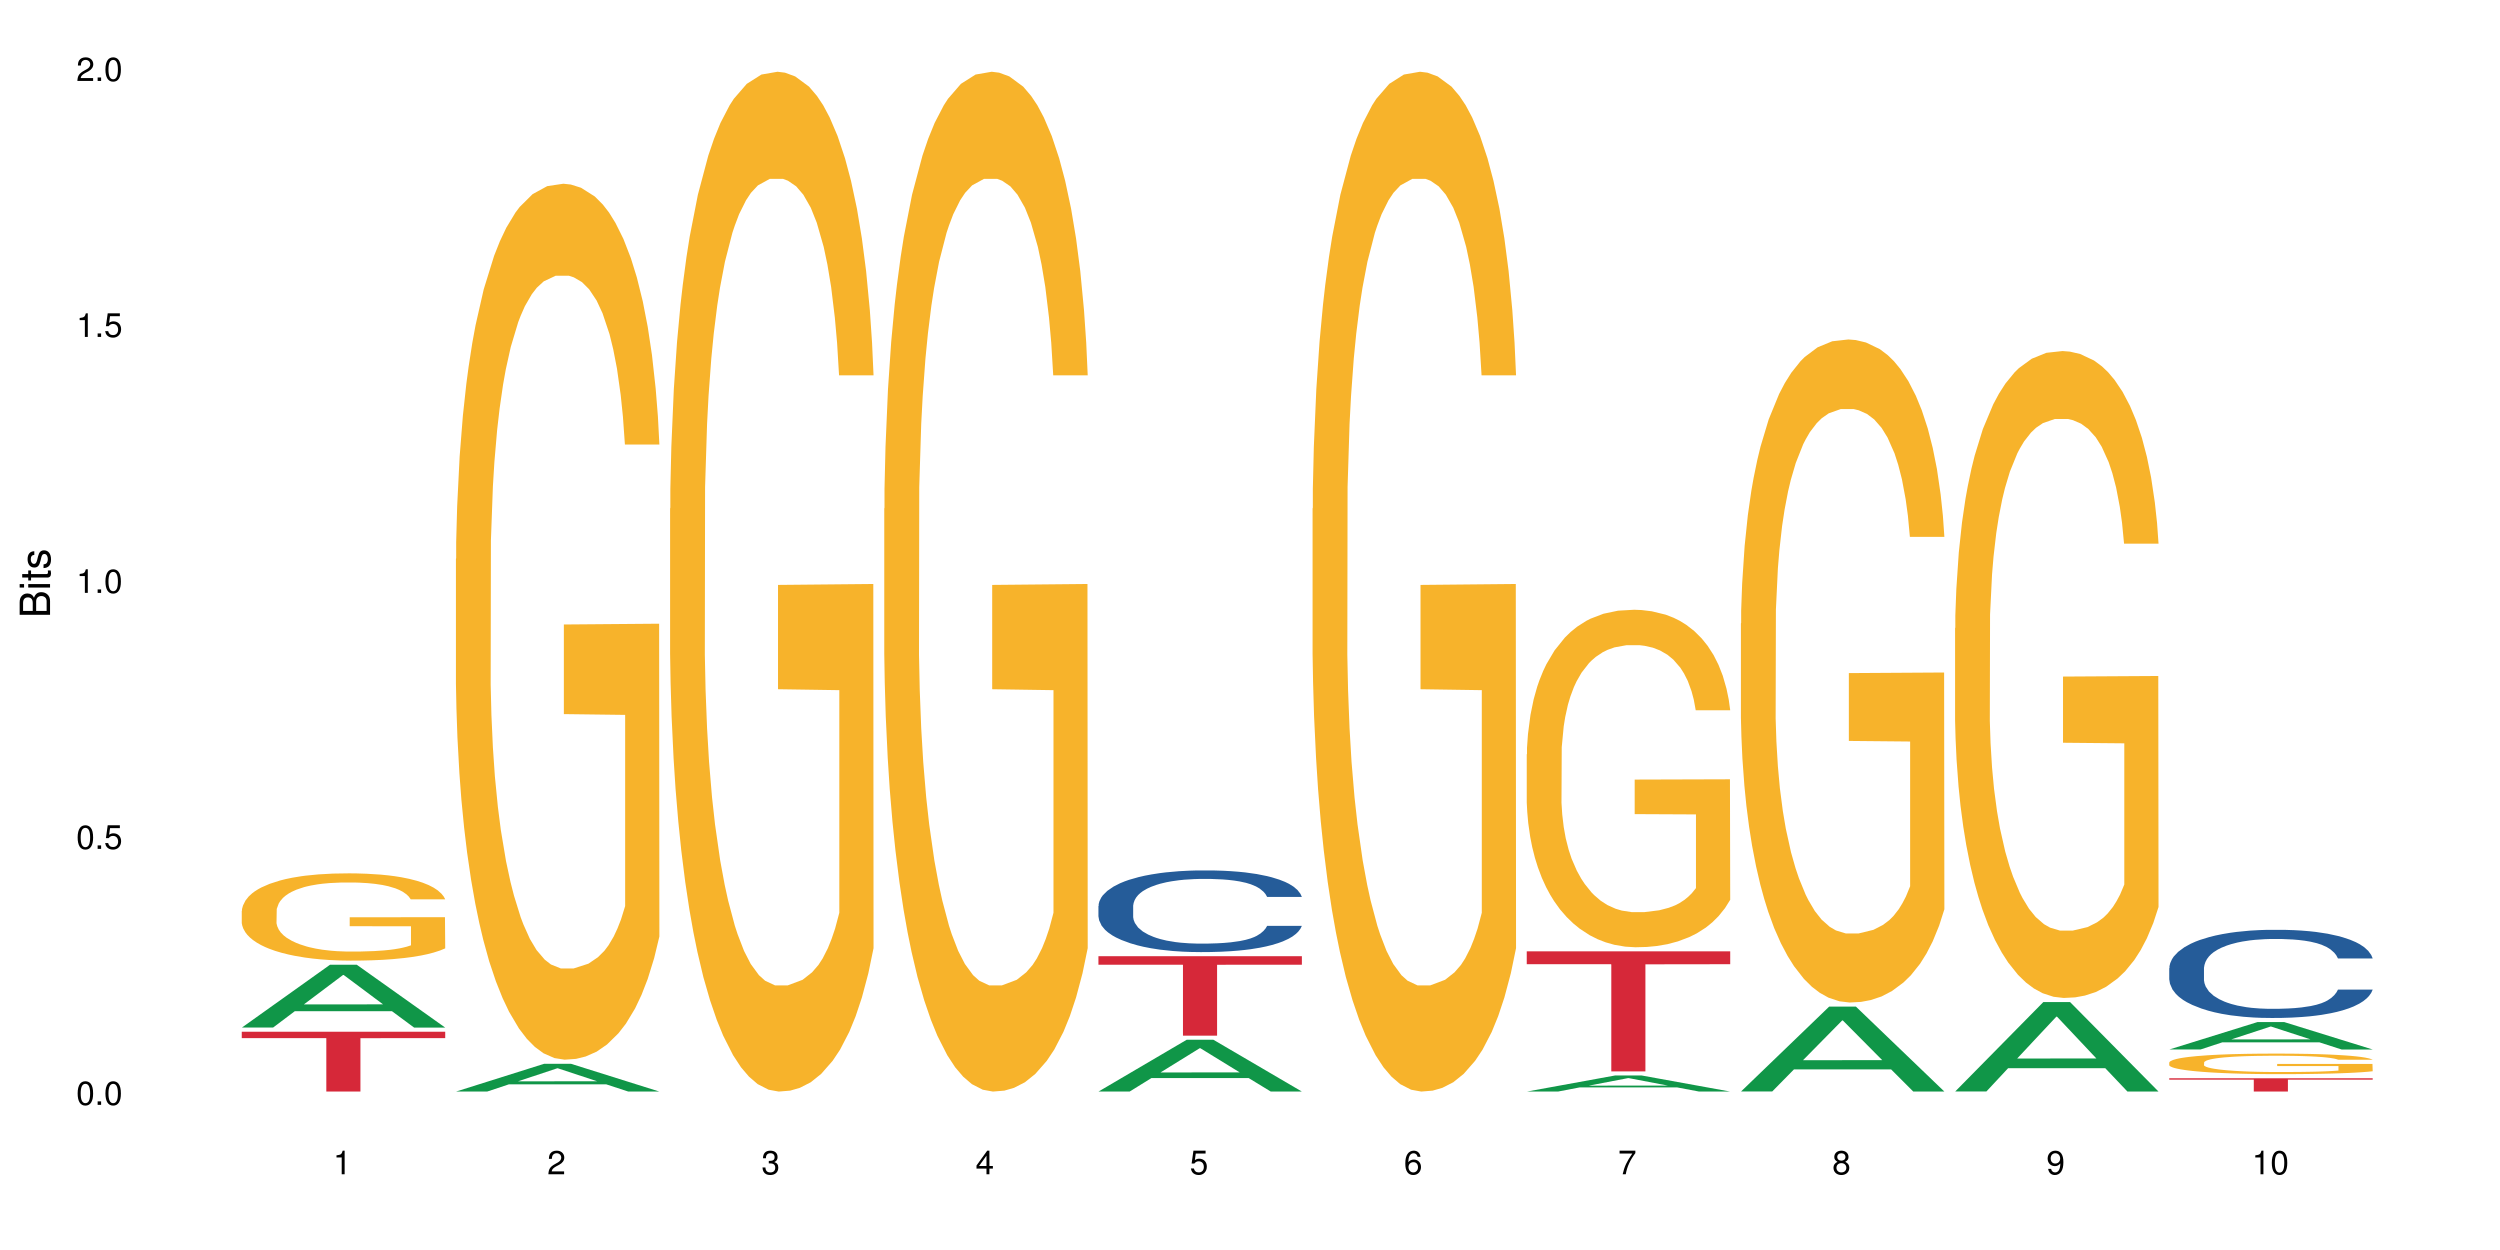 <?xml version="1.0" encoding="UTF-8"?>
<svg xmlns="http://www.w3.org/2000/svg" xmlns:xlink="http://www.w3.org/1999/xlink" width="720pt" height="360pt" viewBox="0 0 720 360" version="1.1">
<defs>
<g>
<symbol overflow="visible" id="glyph0-0">
<path style="stroke:none;" d=""/>
</symbol>
<symbol overflow="visible" id="glyph0-1">
<path style="stroke:none;" d="M 2.641 -6.797 C 2 -6.797 1.422 -6.531 1.078 -6.047 C 0.641 -5.453 0.406 -4.547 0.406 -3.297 C 0.406 -1 1.188 0.219 2.641 0.219 C 4.078 0.219 4.859 -1 4.859 -3.234 C 4.859 -4.562 4.656 -5.438 4.203 -6.047 C 3.844 -6.531 3.281 -6.797 2.641 -6.797 Z M 2.641 -6.047 C 3.547 -6.047 4 -5.125 4 -3.312 C 4 -1.375 3.562 -0.484 2.625 -0.484 C 1.734 -0.484 1.281 -1.422 1.281 -3.281 C 1.281 -5.141 1.734 -6.047 2.641 -6.047 Z M 2.641 -6.047 "/>
</symbol>
<symbol overflow="visible" id="glyph0-2">
<path style="stroke:none;" d="M 1.828 -1 L 0.828 -1 L 0.828 0 L 1.828 0 Z M 1.828 -1 "/>
</symbol>
<symbol overflow="visible" id="glyph0-3">
<path style="stroke:none;" d="M 4.562 -6.797 L 1.062 -6.797 L 0.547 -3.094 L 1.328 -3.094 C 1.719 -3.562 2.047 -3.734 2.578 -3.734 C 3.484 -3.734 4.062 -3.109 4.062 -2.094 C 4.062 -1.125 3.484 -0.531 2.578 -0.531 C 1.828 -0.531 1.375 -0.906 1.188 -1.672 L 0.328 -1.672 C 0.453 -1.109 0.547 -0.844 0.75 -0.594 C 1.125 -0.078 1.828 0.219 2.594 0.219 C 3.969 0.219 4.922 -0.781 4.922 -2.219 C 4.922 -3.562 4.031 -4.484 2.719 -4.484 C 2.25 -4.484 1.859 -4.359 1.469 -4.062 L 1.734 -5.969 L 4.562 -5.969 Z M 4.562 -6.797 "/>
</symbol>
<symbol overflow="visible" id="glyph0-4">
<path style="stroke:none;" d="M 2.484 -4.844 L 2.484 0 L 3.328 0 L 3.328 -6.797 L 2.766 -6.797 C 2.469 -5.75 2.281 -5.609 0.984 -5.453 L 0.984 -4.844 Z M 2.484 -4.844 "/>
</symbol>
<symbol overflow="visible" id="glyph0-5">
<path style="stroke:none;" d="M 4.859 -0.828 L 1.281 -0.828 C 1.359 -1.391 1.672 -1.75 2.5 -2.234 L 3.469 -2.75 C 4.406 -3.266 4.906 -3.969 4.906 -4.812 C 4.906 -5.375 4.672 -5.906 4.266 -6.266 C 3.859 -6.625 3.375 -6.797 2.719 -6.797 C 1.859 -6.797 1.219 -6.5 0.844 -5.922 C 0.609 -5.562 0.5 -5.125 0.484 -4.438 L 1.328 -4.438 C 1.359 -4.906 1.406 -5.188 1.531 -5.406 C 1.75 -5.812 2.188 -6.062 2.703 -6.062 C 3.469 -6.062 4.031 -5.516 4.031 -4.781 C 4.031 -4.25 3.719 -3.797 3.125 -3.438 L 2.234 -2.938 C 0.812 -2.141 0.406 -1.5 0.328 0 L 4.859 0 Z M 4.859 -0.828 "/>
</symbol>
<symbol overflow="visible" id="glyph0-6">
<path style="stroke:none;" d="M 2.125 -3.125 L 2.578 -3.125 C 3.516 -3.125 3.984 -2.703 3.984 -1.891 C 3.984 -1.031 3.469 -0.531 2.578 -0.531 C 1.656 -0.531 1.203 -0.984 1.156 -1.969 L 0.312 -1.969 C 0.344 -1.422 0.438 -1.078 0.609 -0.766 C 0.953 -0.109 1.625 0.219 2.547 0.219 C 3.953 0.219 4.859 -0.609 4.859 -1.906 C 4.859 -2.766 4.516 -3.25 3.703 -3.516 C 4.344 -3.766 4.656 -4.25 4.656 -4.938 C 4.656 -6.109 3.875 -6.797 2.578 -6.797 C 1.203 -6.797 0.484 -6.047 0.453 -4.609 L 1.297 -4.609 C 1.312 -5.016 1.344 -5.25 1.453 -5.453 C 1.641 -5.828 2.062 -6.062 2.594 -6.062 C 3.344 -6.062 3.797 -5.625 3.797 -4.906 C 3.797 -4.422 3.609 -4.141 3.25 -3.984 C 3.016 -3.891 2.719 -3.844 2.125 -3.844 Z M 2.125 -3.125 "/>
</symbol>
<symbol overflow="visible" id="glyph0-7">
<path style="stroke:none;" d="M 3.141 -1.625 L 3.141 0 L 3.984 0 L 3.984 -1.625 L 4.984 -1.625 L 4.984 -2.391 L 3.984 -2.391 L 3.984 -6.797 L 3.359 -6.797 L 0.266 -2.516 L 0.266 -1.625 Z M 3.141 -2.391 L 1 -2.391 L 3.141 -5.359 Z M 3.141 -2.391 "/>
</symbol>
<symbol overflow="visible" id="glyph0-8">
<path style="stroke:none;" d="M 4.781 -5.031 C 4.609 -6.141 3.891 -6.797 2.844 -6.797 C 2.094 -6.797 1.422 -6.438 1.031 -5.828 C 0.609 -5.172 0.406 -4.344 0.406 -3.094 C 0.406 -1.953 0.578 -1.234 0.984 -0.625 C 1.359 -0.078 1.953 0.219 2.703 0.219 C 3.984 0.219 4.922 -0.734 4.922 -2.078 C 4.922 -3.344 4.062 -4.234 2.844 -4.234 C 2.172 -4.234 1.641 -3.969 1.281 -3.469 C 1.281 -5.125 1.828 -6.047 2.797 -6.047 C 3.391 -6.047 3.797 -5.672 3.938 -5.031 Z M 2.734 -3.484 C 3.547 -3.484 4.062 -2.922 4.062 -2 C 4.062 -1.156 3.484 -0.531 2.703 -0.531 C 1.922 -0.531 1.328 -1.188 1.328 -2.047 C 1.328 -2.891 1.906 -3.484 2.734 -3.484 Z M 2.734 -3.484 "/>
</symbol>
<symbol overflow="visible" id="glyph0-9">
<path style="stroke:none;" d="M 4.984 -6.797 L 0.438 -6.797 L 0.438 -5.969 L 4.109 -5.969 C 2.5 -3.656 1.828 -2.234 1.328 0 L 2.219 0 C 2.594 -2.172 3.453 -4.047 4.984 -6.094 Z M 4.984 -6.797 "/>
</symbol>
<symbol overflow="visible" id="glyph0-10">
<path style="stroke:none;" d="M 3.75 -3.578 C 4.453 -4 4.688 -4.344 4.688 -4.984 C 4.688 -6.047 3.844 -6.797 2.641 -6.797 C 1.438 -6.797 0.594 -6.047 0.594 -4.984 C 0.594 -4.359 0.828 -4.016 1.516 -3.578 C 0.734 -3.203 0.359 -2.641 0.359 -1.891 C 0.359 -0.641 1.297 0.219 2.641 0.219 C 3.984 0.219 4.922 -0.641 4.922 -1.875 C 4.922 -2.641 4.531 -3.203 3.75 -3.578 Z M 2.641 -6.047 C 3.359 -6.047 3.812 -5.625 3.812 -4.969 C 3.812 -4.344 3.344 -3.922 2.641 -3.922 C 1.922 -3.922 1.453 -4.344 1.453 -4.984 C 1.453 -5.625 1.922 -6.047 2.641 -6.047 Z M 2.641 -3.203 C 3.484 -3.203 4.062 -2.672 4.062 -1.875 C 4.062 -1.062 3.484 -0.531 2.625 -0.531 C 1.797 -0.531 1.219 -1.078 1.219 -1.875 C 1.219 -2.672 1.797 -3.203 2.641 -3.203 Z M 2.641 -3.203 "/>
</symbol>
<symbol overflow="visible" id="glyph0-11">
<path style="stroke:none;" d="M 0.516 -1.547 C 0.672 -0.438 1.406 0.219 2.438 0.219 C 3.188 0.219 3.859 -0.141 4.266 -0.75 C 4.688 -1.406 4.891 -2.25 4.891 -3.484 C 4.891 -4.625 4.703 -5.359 4.312 -5.953 C 3.938 -6.5 3.344 -6.797 2.594 -6.797 C 1.297 -6.797 0.359 -5.844 0.359 -4.516 C 0.359 -3.25 1.234 -2.344 2.453 -2.344 C 3.094 -2.344 3.562 -2.578 4.016 -3.109 C 4 -1.453 3.469 -0.531 2.5 -0.531 C 1.906 -0.531 1.484 -0.906 1.359 -1.547 Z M 2.578 -6.062 C 3.375 -6.062 3.969 -5.406 3.969 -4.531 C 3.969 -3.688 3.375 -3.094 2.547 -3.094 C 1.734 -3.094 1.234 -3.672 1.234 -4.578 C 1.234 -5.438 1.797 -6.062 2.578 -6.062 Z M 2.578 -6.062 "/>
</symbol>
<symbol overflow="visible" id="glyph1-0">
<path style="stroke:none;" d=""/>
</symbol>
<symbol overflow="visible" id="glyph1-1">
<path style="stroke:none;" d="M 0 -0.953 L 0 -4.891 C 0 -5.719 -0.234 -6.344 -0.734 -6.797 C -1.188 -7.234 -1.812 -7.469 -2.5 -7.469 C -3.547 -7.469 -4.188 -7 -4.625 -5.875 C -4.984 -6.672 -5.641 -7.094 -6.531 -7.094 C -7.156 -7.094 -7.734 -6.859 -8.141 -6.391 C -8.562 -5.938 -8.75 -5.344 -8.75 -4.5 L -8.75 -0.953 Z M -4.984 -2.062 L -7.766 -2.062 L -7.766 -4.219 C -7.766 -4.844 -7.688 -5.203 -7.453 -5.5 C -7.219 -5.812 -6.859 -5.969 -6.375 -5.969 C -5.906 -5.969 -5.531 -5.812 -5.297 -5.5 C -5.062 -5.203 -4.984 -4.844 -4.984 -4.219 Z M -0.984 -2.062 L -4 -2.062 L -4 -4.781 C -4 -5.328 -3.859 -5.688 -3.578 -5.953 C -3.297 -6.219 -2.922 -6.359 -2.484 -6.359 C -2.062 -6.359 -1.688 -6.219 -1.406 -5.953 C -1.109 -5.688 -0.984 -5.328 -0.984 -4.781 Z M -0.984 -2.062 "/>
</symbol>
<symbol overflow="visible" id="glyph1-2">
<path style="stroke:none;" d="M -6.281 -1.797 L -6.281 -0.797 L 0 -0.797 L 0 -1.797 Z M -8.75 -1.797 L -8.75 -0.797 L -7.484 -0.797 L -7.484 -1.797 Z M -8.75 -1.797 "/>
</symbol>
<symbol overflow="visible" id="glyph1-3">
<path style="stroke:none;" d="M -6.281 -3.047 L -6.281 -2.016 L -8.016 -2.016 L -8.016 -1.016 L -6.281 -1.016 L -6.281 -0.172 L -5.469 -0.172 L -5.469 -1.016 L -0.719 -1.016 C -0.078 -1.016 0.281 -1.453 0.281 -2.234 C 0.281 -2.469 0.25 -2.719 0.188 -3.047 L -0.641 -3.047 C -0.609 -2.922 -0.594 -2.766 -0.594 -2.562 C -0.594 -2.141 -0.719 -2.016 -1.156 -2.016 L -5.469 -2.016 L -5.469 -3.047 Z M -6.281 -3.047 "/>
</symbol>
<symbol overflow="visible" id="glyph1-4">
<path style="stroke:none;" d="M -4.531 -5.25 C -5.766 -5.25 -6.469 -4.422 -6.469 -2.969 C -6.469 -1.516 -5.719 -0.562 -4.547 -0.562 C -3.562 -0.562 -3.094 -1.062 -2.734 -2.562 L -2.516 -3.484 C -2.344 -4.188 -2.094 -4.469 -1.625 -4.469 C -1.047 -4.469 -0.641 -3.875 -0.641 -3 C -0.641 -2.453 -0.797 -2 -1.062 -1.75 C -1.25 -1.594 -1.422 -1.531 -1.875 -1.469 L -1.875 -0.406 C -0.422 -0.453 0.281 -1.266 0.281 -2.922 C 0.281 -4.5 -0.5 -5.516 -1.719 -5.516 C -2.656 -5.516 -3.172 -4.984 -3.469 -3.734 L -3.703 -2.766 C -3.891 -1.953 -4.156 -1.609 -4.594 -1.609 C -5.172 -1.609 -5.547 -2.125 -5.547 -2.938 C -5.547 -3.75 -5.203 -4.172 -4.531 -4.203 Z M -4.531 -5.25 "/>
</symbol>
</g>
</defs>
<g id="surface81767">
<rect x="0" y="0" width="720" height="360" style="fill:rgb(100%,100%,100%);fill-opacity:1;stroke:none;"/>
<path style=" stroke:none;fill-rule:nonzero;fill:rgb(6.275%,58.824%,28.235%);fill-opacity:1;" d="M 69.629 295.938 L 69.691 295.922 L 95.047 277.844 L 102.746 277.844 L 128.223 295.953 L 119.273 295.953 L 112.887 291.227 L 84.902 291.227 L 78.645 295.938 L 69.629 295.938 L 87.598 289.27 L 110.32 289.254 L 98.988 280.801 L 98.863 280.785 L 98.738 280.836 L 87.535 289.254 L 87.598 289.27 Z M 69.629 295.938 "/>
<path style=" stroke:none;fill-rule:nonzero;fill:rgb(96.863%,70.196%,16.863%);fill-opacity:1;" d="M 69.629 262.293 L 69.699 262.27 L 69.699 261.809 L 69.988 260.777 L 70.703 259.352 L 71.629 258.184 L 72.629 257.266 L 73.273 256.781 L 74.344 256.094 L 75.273 255.59 L 77.633 254.555 L 80.633 253.59 L 82.277 253.176 L 84.137 252.789 L 86.777 252.352 L 87.992 252.191 L 91.711 251.824 L 95.926 251.594 L 100.57 251.523 L 102.715 251.547 L 105.645 251.641 L 109.645 251.891 L 111.934 252.121 L 113.719 252.352 L 115.578 252.648 L 117.863 253.109 L 120.008 253.66 L 121.723 254.211 L 123.438 254.898 L 124.867 255.633 L 126.082 256.438 L 127.152 257.402 L 127.797 258.207 L 128.223 259.008 L 118.293 259.008 L 117.719 258.207 L 117.078 257.586 L 116.004 256.828 L 114.934 256.277 L 113.863 255.84 L 111.859 255.242 L 110.145 254.875 L 108.004 254.555 L 105.93 254.348 L 103.57 254.211 L 102.141 254.164 L 98.355 254.164 L 94.926 254.324 L 92.926 254.508 L 91.496 254.691 L 89.496 255.039 L 88.281 255.312 L 87.566 255.496 L 85.422 256.207 L 83.992 256.852 L 83.207 257.289 L 82.207 257.977 L 81.492 258.598 L 80.707 259.516 L 80.277 260.203 L 79.703 261.766 L 79.633 265.895 L 79.848 266.77 L 80.277 267.711 L 80.848 268.535 L 81.707 269.41 L 82.562 270.074 L 84.062 270.969 L 85.352 271.566 L 86.352 271.957 L 88.281 272.578 L 89.066 272.785 L 90.922 273.195 L 92.852 273.52 L 95.211 273.793 L 96.996 273.934 L 99.855 274.047 L 103.5 274.047 L 107.789 273.91 L 110.504 273.727 L 112.359 273.543 L 113.574 273.379 L 115.078 273.129 L 116.148 272.898 L 117.148 272.645 L 118.363 272.254 L 118.363 266.77 L 100.715 266.746 L 100.715 264.176 L 128.152 264.152 L 128.223 273.129 L 126.723 273.75 L 124.867 274.344 L 123.078 274.805 L 121.223 275.195 L 118.578 275.629 L 116.434 275.906 L 113.148 276.227 L 110.145 276.434 L 107 276.57 L 104.215 276.641 L 100.93 276.664 L 97.996 276.617 L 94.855 276.48 L 92.352 276.297 L 90.066 276.066 L 87.781 275.77 L 84.922 275.285 L 83.062 274.895 L 81.133 274.414 L 79.203 273.84 L 77.488 273.219 L 76.348 272.738 L 75.203 272.188 L 73.988 271.5 L 72.844 270.719 L 71.988 270.008 L 71.203 269.203 L 70.629 268.445 L 70.059 267.41 L 69.773 266.586 L 69.629 265.875 Z M 69.629 262.293 "/>
<path style=" stroke:none;fill-rule:nonzero;fill:rgb(83.922%,15.686%,22.353%);fill-opacity:1;" d="M 69.629 297.133 L 128.223 297.133 L 128.223 298.98 L 103.805 298.996 L 103.805 314.371 L 93.98 314.371 L 93.98 299.012 L 93.836 298.98 L 69.629 298.98 Z M 69.629 297.133 "/>
<path style=" stroke:none;fill-rule:nonzero;fill:rgb(6.275%,58.824%,28.235%);fill-opacity:1;" d="M 131.309 314.363 L 131.371 314.355 L 156.727 306.367 L 164.426 306.367 L 189.902 314.371 L 180.953 314.371 L 174.566 312.281 L 146.582 312.281 L 140.324 314.363 L 131.309 314.363 L 149.273 311.418 L 172 311.41 L 160.668 307.672 L 160.543 307.664 L 160.418 307.688 L 149.211 311.41 L 149.273 311.418 Z M 131.309 314.363 "/>
<path style=" stroke:none;fill-rule:nonzero;fill:rgb(96.863%,70.196%,16.863%);fill-opacity:1;" d="M 131.309 160.965 L 131.379 160.734 L 131.379 156.129 L 131.664 145.762 L 132.379 131.477 L 133.309 119.727 L 134.309 110.512 L 134.953 105.672 L 136.023 98.762 L 136.953 93.691 L 139.312 83.324 L 142.312 73.648 L 143.957 69.504 L 145.812 65.586 L 148.457 61.207 L 149.672 59.598 L 153.391 55.91 L 157.605 53.605 L 162.25 52.914 L 164.395 53.145 L 167.324 54.066 L 171.324 56.602 L 173.613 58.906 L 175.398 61.207 L 177.254 64.203 L 179.543 68.812 L 181.688 74.34 L 183.402 79.871 L 185.117 86.781 L 186.547 94.152 L 187.762 102.219 L 188.832 111.895 L 189.477 119.957 L 189.902 128.02 L 179.973 128.02 L 179.398 119.957 L 178.758 113.738 L 177.684 106.133 L 176.613 100.605 L 175.539 96.227 L 173.539 90.238 L 171.824 86.551 L 169.68 83.324 L 167.609 81.254 L 165.25 79.871 L 163.82 79.41 L 160.035 79.41 L 156.605 81.023 L 154.605 82.863 L 153.176 84.707 L 151.172 88.164 L 149.957 90.93 L 149.246 92.773 L 147.102 99.914 L 145.672 106.363 L 144.887 110.742 L 143.887 117.652 L 143.172 123.875 L 142.383 133.09 L 141.957 140 L 141.383 155.668 L 141.312 197.137 L 141.527 205.891 L 141.957 215.336 L 142.527 223.629 L 143.387 232.383 L 144.242 239.066 L 145.742 248.051 L 147.027 254.039 L 148.031 257.957 L 149.957 264.176 L 150.746 266.25 L 152.602 270.398 L 154.531 273.625 L 156.891 276.387 L 158.676 277.77 L 161.535 278.922 L 165.18 278.922 L 169.469 277.539 L 172.184 275.695 L 174.039 273.855 L 175.254 272.242 L 176.754 269.707 L 177.828 267.402 L 178.828 264.867 L 180.043 260.953 L 180.043 205.891 L 162.391 205.66 L 162.391 179.855 L 189.832 179.625 L 189.902 269.707 L 188.402 275.926 L 186.547 281.918 L 184.758 286.523 L 182.902 290.441 L 180.258 294.82 L 178.113 297.582 L 174.824 300.809 L 171.824 302.883 L 168.68 304.266 L 165.895 304.957 L 162.605 305.188 L 159.676 304.727 L 156.531 303.344 L 154.031 301.5 L 151.746 299.195 L 149.457 296.199 L 146.602 291.363 L 144.742 287.445 L 142.812 282.609 L 140.883 276.848 L 139.168 270.629 L 138.027 265.789 L 136.883 260.262 L 135.668 253.348 L 134.523 245.516 L 133.668 238.375 L 132.879 230.312 L 132.309 222.707 L 131.738 212.34 L 131.453 204.047 L 131.309 196.906 Z M 131.309 160.965 "/>
<path style=" stroke:none;fill-rule:nonzero;fill:rgb(96.863%,70.196%,16.863%);fill-opacity:1;" d="M 192.988 146.461 L 193.059 146.191 L 193.059 140.828 L 193.344 128.758 L 194.059 112.129 L 194.988 98.449 L 195.988 87.719 L 196.633 82.086 L 197.703 74.039 L 198.633 68.141 L 200.992 56.07 L 203.992 44.805 L 205.637 39.977 L 207.492 35.414 L 210.137 30.32 L 211.352 28.441 L 215.066 24.148 L 219.285 21.469 L 223.93 20.664 L 226.074 20.93 L 229.004 22.004 L 233.004 24.953 L 235.289 27.637 L 237.078 30.32 L 238.934 33.805 L 241.223 39.172 L 243.367 45.609 L 245.082 52.047 L 246.797 60.094 L 248.223 68.676 L 249.438 78.062 L 250.512 89.328 L 251.152 98.715 L 251.582 108.105 L 241.648 108.105 L 241.078 98.715 L 240.434 91.477 L 239.363 82.625 L 238.293 76.188 L 237.219 71.09 L 235.219 64.117 L 233.504 59.824 L 231.359 56.07 L 229.289 53.656 L 226.93 52.047 L 225.5 51.508 L 221.715 51.508 L 218.285 53.387 L 216.281 55.531 L 214.855 57.68 L 212.852 61.703 L 211.637 64.922 L 210.922 67.066 L 208.781 75.383 L 207.352 82.891 L 206.566 87.988 L 205.562 96.035 L 204.852 103.277 L 204.062 114.004 L 203.637 122.051 L 203.062 140.293 L 202.992 188.574 L 203.207 198.766 L 203.637 209.762 L 204.207 219.418 L 205.062 229.609 L 205.922 237.391 L 207.422 247.852 L 208.707 254.824 L 209.707 259.383 L 211.637 266.625 L 212.426 269.039 L 214.281 273.867 L 216.211 277.625 L 218.57 280.844 L 220.355 282.453 L 223.215 283.793 L 226.859 283.793 L 231.145 282.184 L 233.863 280.039 L 235.719 277.891 L 236.934 276.016 L 238.434 273.062 L 239.508 270.383 L 240.508 267.43 L 241.723 262.871 L 241.723 198.766 L 224.07 198.496 L 224.07 168.457 L 251.512 168.188 L 251.582 273.062 L 250.082 280.305 L 248.223 287.281 L 246.438 292.645 L 244.578 297.203 L 241.938 302.301 L 239.793 305.52 L 236.504 309.273 L 233.504 311.688 L 230.359 313.297 L 227.574 314.102 L 224.285 314.371 L 221.355 313.836 L 218.211 312.227 L 215.711 310.078 L 213.426 307.398 L 211.137 303.91 L 208.281 298.277 L 206.422 293.719 L 204.492 288.086 L 202.562 281.379 L 200.848 274.137 L 199.703 268.504 L 198.562 262.066 L 197.348 254.02 L 196.203 244.898 L 195.348 236.586 L 194.559 227.195 L 193.988 218.344 L 193.418 206.277 L 193.129 196.621 L 192.988 188.305 Z M 192.988 146.461 "/>
<path style=" stroke:none;fill-rule:nonzero;fill:rgb(96.863%,70.196%,16.863%);fill-opacity:1;" d="M 254.668 146.461 L 254.738 146.191 L 254.738 140.828 L 255.023 128.758 L 255.738 112.129 L 256.668 98.449 L 257.668 87.719 L 258.312 82.086 L 259.383 74.039 L 260.312 68.141 L 262.672 56.07 L 265.672 44.805 L 267.316 39.977 L 269.172 35.414 L 271.816 30.32 L 273.031 28.441 L 276.746 24.148 L 280.965 21.469 L 285.609 20.664 L 287.75 20.93 L 290.68 22.004 L 294.684 24.953 L 296.969 27.637 L 298.758 30.32 L 300.613 33.805 L 302.902 39.172 L 305.043 45.609 L 306.758 52.047 L 308.473 60.094 L 309.902 68.676 L 311.117 78.062 L 312.191 89.328 L 312.832 98.715 L 313.262 108.105 L 303.328 108.105 L 302.758 98.715 L 302.113 91.477 L 301.043 82.625 L 299.973 76.188 L 298.898 71.09 L 296.898 64.117 L 295.184 59.824 L 293.039 56.07 L 290.969 53.656 L 288.609 52.047 L 287.18 51.508 L 283.395 51.508 L 279.961 53.387 L 277.961 55.531 L 276.531 57.68 L 274.531 61.703 L 273.316 64.922 L 272.602 67.066 L 270.457 75.383 L 269.031 82.891 L 268.242 87.988 L 267.242 96.035 L 266.527 103.277 L 265.742 114.004 L 265.312 122.051 L 264.742 140.293 L 264.672 188.574 L 264.887 198.766 L 265.312 209.762 L 265.887 219.418 L 266.742 229.609 L 267.602 237.391 L 269.102 247.852 L 270.387 254.824 L 271.387 259.383 L 273.316 266.625 L 274.102 269.039 L 275.961 273.867 L 277.891 277.625 L 280.25 280.844 L 282.035 282.453 L 284.895 283.793 L 288.539 283.793 L 292.824 282.184 L 295.539 280.039 L 297.398 277.891 L 298.613 276.016 L 300.113 273.062 L 301.188 270.383 L 302.188 267.43 L 303.402 262.871 L 303.402 198.766 L 285.75 198.496 L 285.75 168.457 L 313.191 168.188 L 313.262 273.062 L 311.762 280.305 L 309.902 287.281 L 308.117 292.645 L 306.258 297.203 L 303.617 302.301 L 301.473 305.52 L 298.184 309.273 L 295.184 311.688 L 292.039 313.297 L 289.254 314.102 L 285.965 314.371 L 283.035 313.836 L 279.891 312.227 L 277.391 310.078 L 275.105 307.398 L 272.816 303.91 L 269.957 298.277 L 268.102 293.719 L 266.172 288.086 L 264.242 281.379 L 262.527 274.137 L 261.383 268.504 L 260.242 262.066 L 259.027 254.02 L 257.883 244.898 L 257.023 236.586 L 256.238 227.195 L 255.668 218.344 L 255.094 206.277 L 254.809 196.621 L 254.668 188.305 Z M 254.668 146.461 "/>
<path style=" stroke:none;fill-rule:nonzero;fill:rgb(6.275%,58.824%,28.235%);fill-opacity:1;" d="M 316.348 314.355 L 316.41 314.344 L 341.762 299.453 L 349.461 299.453 L 374.941 314.371 L 365.988 314.371 L 359.605 310.477 L 331.621 310.477 L 325.359 314.355 L 316.348 314.355 L 334.312 308.867 L 357.039 308.852 L 345.707 301.891 L 345.582 301.875 L 345.457 301.918 L 334.25 308.852 L 334.312 308.867 Z M 316.348 314.355 "/>
<path style=" stroke:none;fill-rule:nonzero;fill:rgb(14.51%,36.078%,60%);fill-opacity:1;" d="M 316.348 260.922 L 316.418 260.902 L 316.418 260.387 L 316.633 259.566 L 317.133 258.535 L 317.633 257.828 L 318.918 256.559 L 320.703 255.336 L 322.562 254.387 L 323.922 253.828 L 325.137 253.398 L 327.922 252.605 L 329.707 252.195 L 331.637 251.832 L 333.996 251.465 L 335.711 251.25 L 339.57 250.906 L 342.43 250.758 L 344.645 250.691 L 349.43 250.691 L 352.289 250.777 L 354.363 250.887 L 356.648 251.059 L 358.578 251.25 L 361.938 251.723 L 364.938 252.324 L 366.293 252.668 L 368.438 253.336 L 370.082 253.98 L 371.227 254.539 L 372.512 255.336 L 373.656 256.301 L 374.512 257.398 L 374.941 258.32 L 364.938 258.32 L 364.438 257.461 L 363.867 256.797 L 362.793 255.914 L 361.723 255.293 L 360.223 254.668 L 358.863 254.258 L 357.004 253.852 L 355.363 253.594 L 353.648 253.398 L 352.004 253.27 L 348.859 253.141 L 345.215 253.141 L 343.855 253.184 L 341.07 253.355 L 339.57 253.508 L 337.426 253.809 L 335.926 254.086 L 334.141 254.516 L 332.926 254.883 L 331.422 255.441 L 330.352 255.938 L 329.137 256.645 L 328.422 257.184 L 327.777 257.785 L 327.207 258.492 L 326.777 259.246 L 326.492 260.043 L 326.352 260.816 L 326.352 264.145 L 326.492 264.922 L 326.852 265.824 L 327.777 267.133 L 329.137 268.273 L 330.707 269.176 L 332.211 269.82 L 333.066 270.121 L 334.211 270.465 L 335.996 270.895 L 338.57 271.324 L 340.07 271.496 L 342.355 271.668 L 344.715 271.754 L 347.859 271.754 L 350.645 271.668 L 352.504 271.562 L 354.434 271.391 L 357.078 271.023 L 358.719 270.68 L 360.148 270.273 L 361.223 269.863 L 361.938 269.52 L 363.008 268.852 L 363.867 268.121 L 364.508 267.371 L 364.938 266.641 L 374.941 266.641 L 374.512 267.5 L 373.871 268.336 L 373.227 268.961 L 372.227 269.715 L 371.082 270.379 L 369.438 271.133 L 368.082 271.625 L 366.293 272.164 L 364.652 272.57 L 362.863 272.938 L 360.223 273.367 L 358.508 273.582 L 356.648 273.773 L 354.434 273.945 L 351.645 274.098 L 348.645 274.184 L 345.859 274.207 L 342.855 274.164 L 340.641 274.078 L 337.711 273.883 L 334.066 273.496 L 331.422 273.086 L 329.352 272.68 L 327.566 272.25 L 325.562 271.668 L 322.992 270.723 L 321.418 269.992 L 320.348 269.391 L 319.133 268.551 L 318.273 267.801 L 317.273 266.598 L 316.559 265.07 L 316.348 263.887 Z M 316.348 260.922 "/>
<path style=" stroke:none;fill-rule:nonzero;fill:rgb(83.922%,15.686%,22.353%);fill-opacity:1;" d="M 316.348 275.383 L 374.941 275.383 L 374.941 277.836 L 350.52 277.855 L 350.52 298.273 L 340.695 298.273 L 340.695 277.879 L 340.555 277.836 L 316.348 277.836 Z M 316.348 275.383 "/>
<path style=" stroke:none;fill-rule:nonzero;fill:rgb(96.863%,70.196%,16.863%);fill-opacity:1;" d="M 378.023 146.461 L 378.098 146.191 L 378.098 140.828 L 378.383 128.758 L 379.098 112.129 L 380.027 98.449 L 381.027 87.719 L 381.668 82.086 L 382.742 74.039 L 383.672 68.141 L 386.027 56.07 L 389.031 44.805 L 390.672 39.977 L 392.531 35.414 L 395.176 30.32 L 396.391 28.441 L 400.105 24.148 L 404.32 21.469 L 408.965 20.664 L 411.109 20.93 L 414.039 22.004 L 418.043 24.953 L 420.328 27.637 L 422.113 30.32 L 423.973 33.805 L 426.258 39.172 L 428.402 45.609 L 430.117 52.047 L 431.832 60.094 L 433.262 68.676 L 434.477 78.062 L 435.547 89.328 L 436.191 98.715 L 436.621 108.105 L 426.688 108.105 L 426.117 98.715 L 425.473 91.477 L 424.402 82.625 L 423.328 76.188 L 422.258 71.09 L 420.258 64.117 L 418.543 59.824 L 416.398 56.07 L 414.324 53.656 L 411.969 52.047 L 410.539 51.508 L 406.75 51.508 L 403.32 53.387 L 401.32 55.531 L 399.891 57.68 L 397.891 61.703 L 396.676 64.922 L 395.961 67.066 L 393.816 75.383 L 392.387 82.891 L 391.602 87.988 L 390.602 96.035 L 389.887 103.277 L 389.102 114.004 L 388.672 122.051 L 388.102 140.293 L 388.027 188.574 L 388.242 198.766 L 388.672 209.762 L 389.242 219.418 L 390.102 229.609 L 390.961 237.391 L 392.461 247.852 L 393.746 254.824 L 394.746 259.383 L 396.676 266.625 L 397.461 269.039 L 399.32 273.867 L 401.25 277.625 L 403.605 280.844 L 405.395 282.453 L 408.25 283.793 L 411.895 283.793 L 416.184 282.184 L 418.898 280.039 L 420.758 277.891 L 421.973 276.016 L 423.473 273.062 L 424.543 270.383 L 425.543 267.43 L 426.758 262.871 L 426.758 198.766 L 409.109 198.496 L 409.109 168.457 L 436.551 168.188 L 436.621 273.062 L 435.121 280.305 L 433.262 287.281 L 431.477 292.645 L 429.617 297.203 L 426.973 302.301 L 424.828 305.52 L 421.543 309.273 L 418.543 311.688 L 415.398 313.297 L 412.609 314.102 L 409.324 314.371 L 406.395 313.836 L 403.25 312.227 L 400.75 310.078 L 398.461 307.398 L 396.176 303.91 L 393.316 298.277 L 391.461 293.719 L 389.531 288.086 L 387.602 281.379 L 385.887 274.137 L 384.742 268.504 L 383.598 262.066 L 382.383 254.02 L 381.242 244.898 L 380.383 236.586 L 379.598 227.195 L 379.027 218.344 L 378.453 206.277 L 378.168 196.621 L 378.023 188.305 Z M 378.023 146.461 "/>
<path style=" stroke:none;fill-rule:nonzero;fill:rgb(6.275%,58.824%,28.235%);fill-opacity:1;" d="M 439.703 314.367 L 439.766 314.363 L 465.121 309.742 L 472.82 309.742 L 498.301 314.371 L 489.348 314.371 L 482.961 313.164 L 454.98 313.164 L 448.719 314.367 L 439.703 314.367 L 457.672 312.664 L 480.395 312.656 L 469.066 310.496 L 468.938 310.492 L 468.812 310.508 L 457.609 312.656 L 457.672 312.664 Z M 439.703 314.367 "/>
<path style=" stroke:none;fill-rule:nonzero;fill:rgb(96.863%,70.196%,16.863%);fill-opacity:1;" d="M 439.703 217.242 L 439.777 217.152 L 439.777 215.379 L 440.062 211.383 L 440.777 205.879 L 441.707 201.352 L 442.707 197.801 L 443.348 195.938 L 444.422 193.273 L 445.348 191.32 L 447.707 187.328 L 450.707 183.598 L 452.352 182 L 454.211 180.492 L 456.855 178.805 L 458.07 178.184 L 461.785 176.762 L 466 175.875 L 470.645 175.609 L 472.789 175.695 L 475.719 176.051 L 479.719 177.027 L 482.008 177.918 L 483.793 178.805 L 485.652 179.957 L 487.938 181.734 L 490.082 183.863 L 491.797 185.996 L 493.512 188.656 L 494.941 191.5 L 496.156 194.605 L 497.227 198.332 L 497.871 201.441 L 498.301 204.547 L 488.367 204.547 L 487.797 201.441 L 487.152 199.043 L 486.082 196.113 L 485.008 193.984 L 483.938 192.297 L 481.938 189.988 L 480.223 188.57 L 478.078 187.328 L 476.004 186.527 L 473.648 185.996 L 472.219 185.816 L 468.43 185.816 L 465 186.438 L 463 187.148 L 461.57 187.859 L 459.57 189.191 L 458.355 190.254 L 457.641 190.965 L 455.496 193.719 L 454.066 196.203 L 453.281 197.891 L 452.281 200.555 L 451.566 202.949 L 450.781 206.5 L 450.352 209.164 L 449.781 215.199 L 449.707 231.18 L 449.922 234.551 L 450.352 238.191 L 450.922 241.387 L 451.781 244.762 L 452.637 247.336 L 454.141 250.797 L 455.426 253.105 L 456.426 254.613 L 458.355 257.012 L 459.141 257.809 L 461 259.41 L 462.93 260.652 L 465.285 261.715 L 467.074 262.25 L 469.93 262.691 L 473.574 262.691 L 477.863 262.16 L 480.578 261.449 L 482.438 260.738 L 483.652 260.117 L 485.152 259.141 L 486.223 258.254 L 487.223 257.277 L 488.438 255.77 L 488.438 234.551 L 470.789 234.465 L 470.789 224.52 L 498.227 224.434 L 498.301 259.141 L 496.801 261.539 L 494.941 263.848 L 493.156 265.621 L 491.297 267.133 L 488.652 268.816 L 486.508 269.883 L 483.223 271.125 L 480.223 271.926 L 477.078 272.457 L 474.289 272.723 L 471.004 272.812 L 468.074 272.637 L 464.93 272.102 L 462.43 271.391 L 460.141 270.504 L 457.855 269.352 L 454.996 267.488 L 453.137 265.977 L 451.211 264.113 L 449.281 261.895 L 447.566 259.496 L 446.422 257.633 L 445.277 255.504 L 444.062 252.84 L 442.922 249.82 L 442.062 247.07 L 441.277 243.961 L 440.703 241.031 L 440.133 237.039 L 439.848 233.844 L 439.703 231.09 Z M 439.703 217.242 "/>
<path style=" stroke:none;fill-rule:nonzero;fill:rgb(83.922%,15.686%,22.353%);fill-opacity:1;" d="M 439.703 273.992 L 498.301 273.992 L 498.301 277.691 L 473.879 277.727 L 473.879 308.562 L 464.055 308.562 L 464.055 277.758 L 463.91 277.691 L 439.703 277.691 Z M 439.703 273.992 "/>
<path style=" stroke:none;fill-rule:nonzero;fill:rgb(6.275%,58.824%,28.235%);fill-opacity:1;" d="M 501.383 314.348 L 501.445 314.324 L 526.801 289.902 L 534.5 289.902 L 559.98 314.371 L 551.027 314.371 L 544.641 307.984 L 516.66 307.984 L 510.398 314.348 L 501.383 314.348 L 519.352 305.34 L 542.074 305.316 L 530.742 293.898 L 530.617 293.875 L 530.492 293.945 L 519.289 305.316 L 519.352 305.34 Z M 501.383 314.348 "/>
<path style=" stroke:none;fill-rule:nonzero;fill:rgb(96.863%,70.196%,16.863%);fill-opacity:1;" d="M 501.383 179.555 L 501.453 179.379 L 501.453 175.891 L 501.742 168.043 L 502.457 157.23 L 503.383 148.336 L 504.383 141.363 L 505.027 137.699 L 506.102 132.469 L 507.027 128.633 L 509.387 120.785 L 512.387 113.461 L 514.031 110.32 L 515.891 107.355 L 518.535 104.043 L 519.75 102.82 L 523.465 100.031 L 527.68 98.289 L 532.324 97.766 L 534.469 97.938 L 537.398 98.637 L 541.398 100.555 L 543.688 102.301 L 545.473 104.043 L 547.332 106.309 L 549.617 109.797 L 551.762 113.984 L 553.477 118.168 L 555.191 123.398 L 556.621 128.98 L 557.836 135.086 L 558.906 142.41 L 559.551 148.512 L 559.98 154.617 L 550.047 154.617 L 549.473 148.512 L 548.832 143.805 L 547.758 138.047 L 546.688 133.863 L 545.617 130.551 L 543.613 126.016 L 541.898 123.227 L 539.758 120.785 L 537.684 119.215 L 535.324 118.168 L 533.898 117.82 L 530.109 117.82 L 526.68 119.039 L 524.68 120.434 L 523.25 121.832 L 521.25 124.445 L 520.035 126.539 L 519.32 127.934 L 517.176 133.34 L 515.746 138.223 L 514.961 141.535 L 513.961 146.77 L 513.246 151.477 L 512.461 158.453 L 512.031 163.684 L 511.461 175.543 L 511.387 206.934 L 511.602 213.559 L 512.031 220.711 L 512.602 226.988 L 513.461 233.613 L 514.316 238.672 L 515.816 245.473 L 517.105 250.008 L 518.105 252.973 L 520.035 257.68 L 520.82 259.25 L 522.68 262.391 L 524.605 264.832 L 526.965 266.922 L 528.75 267.969 L 531.609 268.84 L 535.254 268.84 L 539.543 267.793 L 542.258 266.398 L 544.113 265.004 L 545.328 263.785 L 546.832 261.867 L 547.902 260.121 L 548.902 258.203 L 550.117 255.238 L 550.117 213.559 L 532.469 213.387 L 532.469 193.852 L 559.906 193.68 L 559.98 261.867 L 558.477 266.574 L 556.621 271.109 L 554.832 274.598 L 552.977 277.562 L 550.332 280.875 L 548.188 282.965 L 544.902 285.406 L 541.898 286.977 L 538.754 288.023 L 535.969 288.547 L 532.684 288.723 L 529.754 288.371 L 526.609 287.328 L 524.105 285.93 L 521.82 284.188 L 519.535 281.922 L 516.676 278.258 L 514.816 275.293 L 512.887 271.633 L 510.957 267.273 L 509.242 262.562 L 508.102 258.902 L 506.957 254.715 L 505.742 249.484 L 504.598 243.555 L 503.742 238.148 L 502.957 232.043 L 502.383 226.289 L 501.812 218.441 L 501.527 212.164 L 501.383 206.758 Z M 501.383 179.555 "/>
<path style=" stroke:none;fill-rule:nonzero;fill:rgb(6.275%,58.824%,28.235%);fill-opacity:1;" d="M 563.062 314.348 L 563.125 314.32 L 588.48 288.594 L 596.18 288.594 L 621.656 314.371 L 612.707 314.371 L 606.32 307.641 L 578.336 307.641 L 572.078 314.348 L 563.062 314.348 L 581.031 304.859 L 603.754 304.832 L 592.422 292.805 L 592.297 292.781 L 592.172 292.852 L 580.965 304.832 L 581.031 304.859 Z M 563.062 314.348 "/>
<path style=" stroke:none;fill-rule:nonzero;fill:rgb(96.863%,70.196%,16.863%);fill-opacity:1;" d="M 563.062 180.898 L 563.133 180.73 L 563.133 177.328 L 563.422 169.672 L 564.133 159.121 L 565.062 150.441 L 566.062 143.637 L 566.707 140.062 L 567.777 134.961 L 568.707 131.215 L 571.066 123.559 L 574.066 116.414 L 575.711 113.352 L 577.57 110.457 L 580.211 107.227 L 581.426 106.035 L 585.145 103.312 L 589.359 101.609 L 594.004 101.102 L 596.148 101.27 L 599.078 101.949 L 603.078 103.824 L 605.367 105.523 L 607.152 107.227 L 609.012 109.438 L 611.297 112.84 L 613.441 116.926 L 615.156 121.008 L 616.871 126.113 L 618.301 131.559 L 619.516 137.512 L 620.586 144.66 L 621.23 150.613 L 621.656 156.57 L 611.727 156.57 L 611.152 150.613 L 610.512 146.02 L 609.438 140.406 L 608.367 136.32 L 607.293 133.09 L 605.293 128.664 L 603.578 125.941 L 601.434 123.559 L 599.363 122.027 L 597.004 121.008 L 595.574 120.668 L 591.789 120.668 L 588.359 121.859 L 586.359 123.219 L 584.93 124.582 L 582.93 127.133 L 581.715 129.176 L 581 130.535 L 578.855 135.812 L 577.426 140.574 L 576.641 143.809 L 575.641 148.91 L 574.926 153.508 L 574.137 160.312 L 573.711 165.418 L 573.137 176.988 L 573.066 207.613 L 573.281 214.078 L 573.711 221.055 L 574.281 227.18 L 575.141 233.645 L 575.996 238.582 L 577.496 245.215 L 578.785 249.641 L 579.785 252.531 L 581.715 257.125 L 582.5 258.656 L 584.355 261.719 L 586.285 264.102 L 588.645 266.145 L 590.43 267.164 L 593.289 268.016 L 596.934 268.016 L 601.223 266.996 L 603.938 265.633 L 605.793 264.273 L 607.008 263.082 L 608.508 261.211 L 609.582 259.508 L 610.582 257.637 L 611.797 254.746 L 611.797 214.078 L 594.148 213.91 L 594.148 194.852 L 621.586 194.684 L 621.656 261.211 L 620.156 265.805 L 618.301 270.227 L 616.512 273.629 L 614.656 276.523 L 612.012 279.758 L 609.867 281.797 L 606.582 284.18 L 603.578 285.711 L 600.434 286.73 L 597.648 287.242 L 594.359 287.414 L 591.43 287.074 L 588.289 286.051 L 585.785 284.691 L 583.5 282.988 L 581.211 280.777 L 578.355 277.203 L 576.496 274.312 L 574.566 270.738 L 572.637 266.484 L 570.922 261.891 L 569.781 258.316 L 568.637 254.234 L 567.422 249.129 L 566.277 243.344 L 565.422 238.07 L 564.633 232.113 L 564.062 226.5 L 563.492 218.844 L 563.207 212.719 L 563.062 207.441 Z M 563.062 180.898 "/>
<path style=" stroke:none;fill-rule:nonzero;fill:rgb(6.275%,58.824%,28.235%);fill-opacity:1;" d="M 624.742 302.25 L 624.805 302.242 L 650.156 294.359 L 657.859 294.359 L 683.336 302.258 L 674.387 302.258 L 668 300.195 L 640.016 300.195 L 633.758 302.25 L 624.742 302.25 L 642.707 299.344 L 665.434 299.336 L 654.102 295.652 L 653.977 295.645 L 653.852 295.668 L 642.645 299.336 L 642.707 299.344 Z M 624.742 302.25 "/>
<path style=" stroke:none;fill-rule:nonzero;fill:rgb(14.51%,36.078%,60%);fill-opacity:1;" d="M 624.742 278.84 L 624.812 278.816 L 624.812 278.258 L 625.027 277.379 L 625.527 276.266 L 626.027 275.496 L 627.312 274.129 L 629.102 272.805 L 630.957 271.785 L 632.316 271.18 L 633.531 270.719 L 636.316 269.859 L 638.105 269.418 L 640.035 269.023 L 642.391 268.629 L 644.105 268.398 L 647.965 268.023 L 650.824 267.863 L 653.039 267.793 L 657.828 267.793 L 660.684 267.887 L 662.758 268.004 L 665.043 268.188 L 666.973 268.398 L 670.332 268.906 L 673.332 269.559 L 674.691 269.93 L 676.836 270.648 L 678.477 271.344 L 679.621 271.949 L 680.906 272.805 L 682.051 273.852 L 682.91 275.035 L 683.336 276.031 L 673.332 276.031 L 672.832 275.102 L 672.262 274.383 L 671.188 273.434 L 670.117 272.758 L 668.617 272.086 L 667.258 271.645 L 665.402 271.203 L 663.758 270.926 L 662.043 270.719 L 660.398 270.578 L 657.254 270.438 L 653.609 270.438 L 652.254 270.484 L 649.465 270.672 L 647.965 270.832 L 645.82 271.16 L 644.32 271.461 L 642.535 271.926 L 641.32 272.32 L 639.82 272.922 L 638.746 273.457 L 637.531 274.223 L 636.816 274.801 L 636.176 275.453 L 635.602 276.219 L 635.176 277.031 L 634.891 277.887 L 634.746 278.723 L 634.746 282.32 L 634.891 283.156 L 635.246 284.133 L 636.176 285.547 L 637.531 286.777 L 639.105 287.75 L 640.605 288.449 L 641.465 288.773 L 642.605 289.145 L 644.395 289.609 L 646.965 290.07 L 648.465 290.258 L 650.754 290.441 L 653.109 290.535 L 656.254 290.535 L 659.043 290.441 L 660.898 290.328 L 662.828 290.141 L 665.473 289.746 L 667.117 289.375 L 668.547 288.934 L 669.617 288.492 L 670.332 288.121 L 671.402 287.402 L 672.262 286.613 L 672.902 285.801 L 673.332 285.012 L 683.336 285.012 L 682.91 285.941 L 682.266 286.848 L 681.621 287.52 L 680.621 288.332 L 679.477 289.051 L 677.836 289.863 L 676.477 290.398 L 674.691 290.977 L 673.047 291.418 L 671.262 291.812 L 668.617 292.277 L 666.902 292.508 L 665.043 292.719 L 662.828 292.902 L 660.043 293.066 L 657.039 293.16 L 654.254 293.18 L 651.254 293.137 L 649.039 293.043 L 646.109 292.832 L 642.465 292.414 L 639.82 291.977 L 637.746 291.535 L 635.961 291.07 L 633.961 290.441 L 631.387 289.422 L 629.816 288.633 L 628.742 287.984 L 627.527 287.078 L 626.672 286.266 L 625.672 284.965 L 624.957 283.32 L 624.742 282.043 Z M 624.742 278.84 "/>
<path style=" stroke:none;fill-rule:nonzero;fill:rgb(96.863%,70.196%,16.863%);fill-opacity:1;" d="M 624.742 305.973 L 624.812 305.969 L 624.812 305.859 L 625.098 305.617 L 625.812 305.281 L 626.742 305.004 L 627.742 304.789 L 628.387 304.676 L 629.457 304.516 L 630.387 304.395 L 632.746 304.152 L 635.746 303.926 L 637.391 303.828 L 639.246 303.734 L 641.891 303.633 L 643.105 303.594 L 646.82 303.508 L 651.039 303.453 L 655.684 303.438 L 657.828 303.445 L 660.758 303.465 L 664.758 303.523 L 667.043 303.578 L 668.832 303.633 L 670.688 303.703 L 672.977 303.812 L 675.121 303.941 L 676.836 304.07 L 678.551 304.234 L 679.98 304.406 L 681.191 304.594 L 682.266 304.82 L 682.91 305.012 L 683.336 305.199 L 673.406 305.199 L 672.832 305.012 L 672.191 304.863 L 671.117 304.688 L 670.047 304.559 L 668.973 304.453 L 666.973 304.312 L 665.258 304.227 L 663.113 304.152 L 661.043 304.102 L 658.684 304.07 L 657.254 304.059 L 653.469 304.059 L 650.039 304.098 L 648.035 304.141 L 646.609 304.184 L 644.605 304.266 L 643.391 304.328 L 642.676 304.375 L 640.535 304.539 L 639.105 304.691 L 638.32 304.793 L 637.316 304.957 L 636.605 305.102 L 635.816 305.32 L 635.391 305.48 L 634.816 305.848 L 634.746 306.82 L 634.961 307.027 L 635.391 307.25 L 635.961 307.441 L 636.816 307.648 L 637.676 307.805 L 639.176 308.016 L 640.461 308.156 L 641.465 308.25 L 643.391 308.395 L 644.18 308.441 L 646.035 308.539 L 647.965 308.617 L 650.324 308.68 L 652.109 308.715 L 654.969 308.742 L 658.613 308.742 L 662.898 308.707 L 665.617 308.664 L 667.473 308.621 L 668.688 308.582 L 670.188 308.523 L 671.262 308.469 L 672.262 308.41 L 673.477 308.32 L 673.477 307.027 L 655.824 307.023 L 655.824 306.418 L 683.266 306.41 L 683.336 308.523 L 681.836 308.672 L 679.98 308.812 L 678.191 308.918 L 676.336 309.012 L 673.691 309.113 L 671.547 309.18 L 668.258 309.254 L 665.258 309.301 L 662.113 309.336 L 659.328 309.352 L 656.039 309.355 L 653.109 309.348 L 649.965 309.312 L 647.465 309.27 L 645.18 309.215 L 642.891 309.145 L 640.035 309.031 L 638.176 308.941 L 636.246 308.828 L 634.316 308.691 L 632.602 308.547 L 631.457 308.434 L 630.316 308.305 L 629.102 308.141 L 627.957 307.957 L 627.102 307.789 L 626.312 307.602 L 625.742 307.422 L 625.172 307.18 L 624.883 306.984 L 624.742 306.816 Z M 624.742 305.973 "/>
<path style=" stroke:none;fill-rule:nonzero;fill:rgb(83.922%,15.686%,22.353%);fill-opacity:1;" d="M 624.742 310.535 L 683.336 310.535 L 683.336 310.945 L 658.918 310.949 L 658.918 314.371 L 649.09 314.371 L 649.09 310.953 L 648.949 310.945 L 624.742 310.945 Z M 624.742 310.535 "/>
<g style="fill:rgb(0%,0%,0%);fill-opacity:1;">
  <use xlink:href="#glyph0-1" x="21.957" y="318.198"/>
  <use xlink:href="#glyph0-2" x="27.291" y="318.198"/>
  <use xlink:href="#glyph0-1" x="29.958" y="318.198"/>
</g>
<g style="fill:rgb(0%,0%,0%);fill-opacity:1;">
  <use xlink:href="#glyph0-1" x="21.957" y="244.476"/>
  <use xlink:href="#glyph0-2" x="27.291" y="244.476"/>
  <use xlink:href="#glyph0-3" x="29.958" y="244.476"/>
</g>
<g style="fill:rgb(0%,0%,0%);fill-opacity:1;">
  <use xlink:href="#glyph0-4" x="21.957" y="170.753"/>
  <use xlink:href="#glyph0-2" x="27.291" y="170.753"/>
  <use xlink:href="#glyph0-1" x="29.958" y="170.753"/>
</g>
<g style="fill:rgb(0%,0%,0%);fill-opacity:1;">
  <use xlink:href="#glyph0-4" x="21.957" y="97.034"/>
  <use xlink:href="#glyph0-2" x="27.291" y="97.034"/>
  <use xlink:href="#glyph0-3" x="29.958" y="97.034"/>
</g>
<g style="fill:rgb(0%,0%,0%);fill-opacity:1;">
  <use xlink:href="#glyph0-5" x="21.957" y="23.312"/>
  <use xlink:href="#glyph0-2" x="27.291" y="23.312"/>
  <use xlink:href="#glyph0-1" x="29.958" y="23.312"/>
</g>
<g style="fill:rgb(0%,0%,0%);fill-opacity:1;">
  <use xlink:href="#glyph0-4" x="95.926" y="338.19"/>
</g>
<g style="fill:rgb(0%,0%,0%);fill-opacity:1;">
  <use xlink:href="#glyph0-5" x="157.605" y="338.19"/>
</g>
<g style="fill:rgb(0%,0%,0%);fill-opacity:1;">
  <use xlink:href="#glyph0-6" x="219.285" y="338.19"/>
</g>
<g style="fill:rgb(0%,0%,0%);fill-opacity:1;">
  <use xlink:href="#glyph0-7" x="280.965" y="338.19"/>
</g>
<g style="fill:rgb(0%,0%,0%);fill-opacity:1;">
  <use xlink:href="#glyph0-3" x="342.645" y="338.19"/>
</g>
<g style="fill:rgb(0%,0%,0%);fill-opacity:1;">
  <use xlink:href="#glyph0-8" x="404.324" y="338.19"/>
</g>
<g style="fill:rgb(0%,0%,0%);fill-opacity:1;">
  <use xlink:href="#glyph0-9" x="466" y="338.19"/>
</g>
<g style="fill:rgb(0%,0%,0%);fill-opacity:1;">
  <use xlink:href="#glyph0-10" x="527.68" y="338.19"/>
</g>
<g style="fill:rgb(0%,0%,0%);fill-opacity:1;">
  <use xlink:href="#glyph0-11" x="589.359" y="338.19"/>
</g>
<g style="fill:rgb(0%,0%,0%);fill-opacity:1;">
  <use xlink:href="#glyph0-4" x="648.539" y="338.19"/>
  <use xlink:href="#glyph0-1" x="653.873" y="338.19"/>
</g>
<g style="fill:rgb(0%,0%,0%);fill-opacity:1;">
  <use xlink:href="#glyph1-1" x="14.412" y="178.016"/>
  <use xlink:href="#glyph1-2" x="14.412" y="170.012"/>
  <use xlink:href="#glyph1-3" x="14.412" y="167.348"/>
  <use xlink:href="#glyph1-4" x="14.412" y="164.012"/>
</g>
</g>
</svg>

